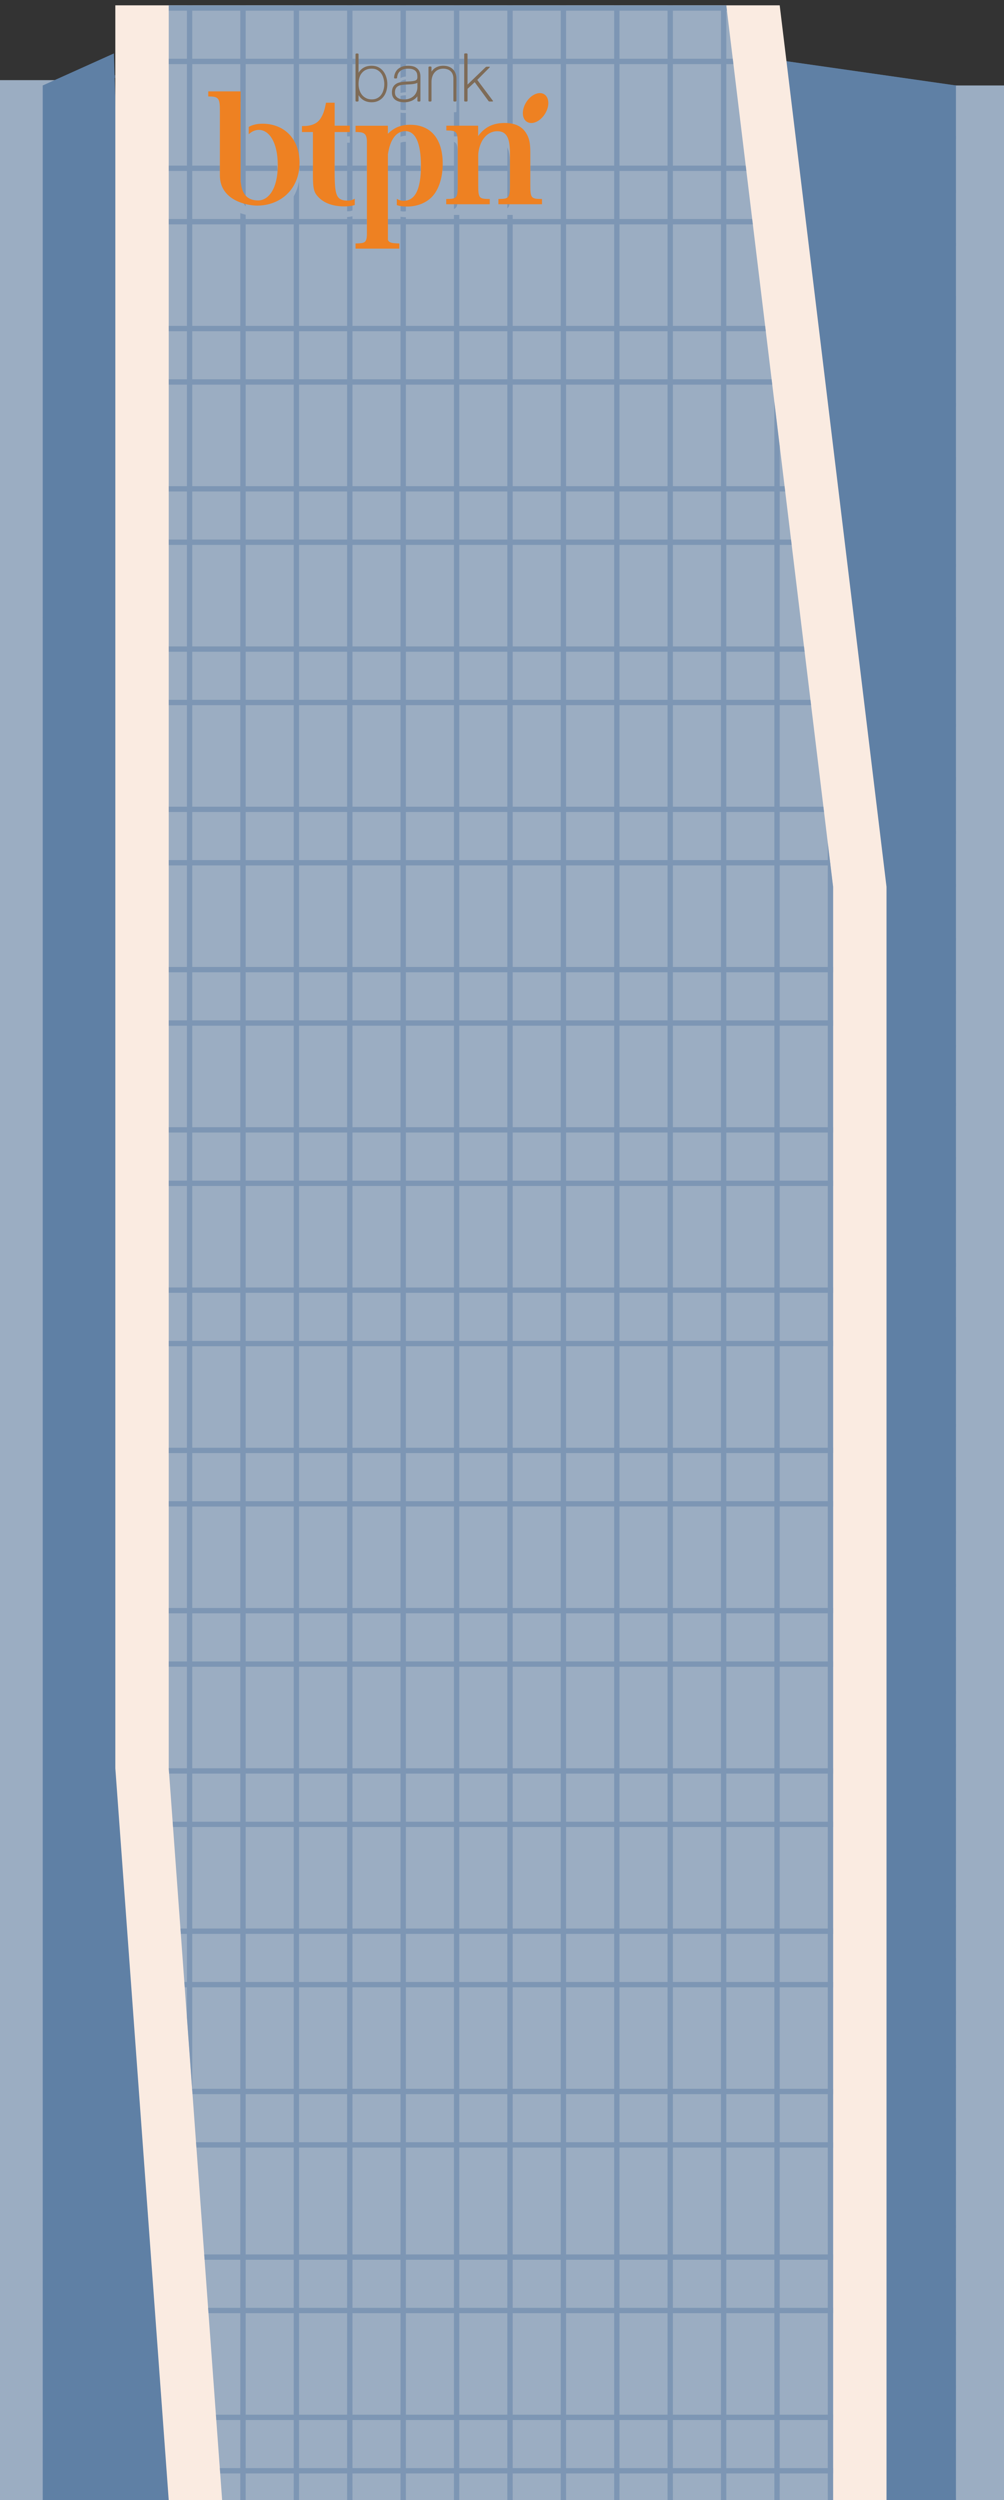 <?xml version="1.0" encoding="utf-8"?>
<!-- Generator: Adobe Illustrator 16.0.0, SVG Export Plug-In . SVG Version: 6.00 Build 0)  -->
<!DOCTYPE svg PUBLIC "-//W3C//DTD SVG 1.1//EN" "http://www.w3.org/Graphics/SVG/1.1/DTD/svg11.dtd">
<svg version="1.1" id="Layer_1" xmlns="http://www.w3.org/2000/svg" xmlns:xlink="http://www.w3.org/1999/xlink" x="0px" y="0px"
	 width="188px" height="468px" viewBox="0 0 188 468" enable-background="new 0 0 188 468" xml:space="preserve">
<rect x="0" y="0" width="188" height="468" fill="#333333" stroke="none"/>
<g>
	<polygon fill="#9BADC2" points="21,15 0,15 0,468 22,468 	"/>
	<polygon fill="#9BADC2" points="167,16 188,16 188,468 166,468 	"/>
	<polygon fill="#5F80A5" points="21.326,10 8,16 8,468 36,468 	"/>
	<polygon fill="#5F80A5" points="137.091,10 179,16 179,468 151,468 	"/>
	<g opacity="0.5">
		<defs>
			<polygon id="SVGID_1_" opacity="0.5" points="137.091,10 179,16 179,468 151,468 			"/>
		</defs>
		<clipPath id="SVGID_2_">
			<use xlink:href="#SVGID_1_"  overflow="visible"/>
		</clipPath>
		<line clip-path="url(#SVGID_2_)" fill="none" stroke="#5F80A5" stroke-miterlimit="10" x1="179" y1="468" x2="137.091" y2="462"/>
		<line clip-path="url(#SVGID_2_)" fill="none" stroke="#5F80A5" stroke-miterlimit="10" x1="179" y1="457" x2="137.091" y2="451"/>
		<line clip-path="url(#SVGID_2_)" fill="none" stroke="#5F80A5" stroke-miterlimit="10" x1="179" y1="447" x2="137.091" y2="441"/>
		<line clip-path="url(#SVGID_2_)" fill="none" stroke="#5F80A5" stroke-miterlimit="10" x1="179" y1="437" x2="137.091" y2="431"/>
		<line clip-path="url(#SVGID_2_)" fill="none" stroke="#5F80A5" stroke-miterlimit="10" x1="179" y1="427" x2="137.091" y2="421"/>
		<line clip-path="url(#SVGID_2_)" fill="none" stroke="#5F80A5" stroke-miterlimit="10" x1="179" y1="417" x2="137.091" y2="411"/>
		<line clip-path="url(#SVGID_2_)" fill="none" stroke="#5F80A5" stroke-miterlimit="10" x1="179" y1="407" x2="137.091" y2="401"/>
		<line clip-path="url(#SVGID_2_)" fill="none" stroke="#5F80A5" stroke-miterlimit="10" x1="179" y1="397" x2="137.091" y2="391"/>
		<line clip-path="url(#SVGID_2_)" fill="none" stroke="#5F80A5" stroke-miterlimit="10" x1="179" y1="387" x2="137.091" y2="381"/>
		<line clip-path="url(#SVGID_2_)" fill="none" stroke="#5F80A5" stroke-miterlimit="10" x1="179" y1="377" x2="137.091" y2="371"/>
		<line clip-path="url(#SVGID_2_)" fill="none" stroke="#5F80A5" stroke-miterlimit="10" x1="179" y1="367" x2="137.091" y2="361"/>
		<line clip-path="url(#SVGID_2_)" fill="none" stroke="#5F80A5" stroke-miterlimit="10" x1="179" y1="357" x2="137.091" y2="351"/>
		<line clip-path="url(#SVGID_2_)" fill="none" stroke="#5F80A5" stroke-miterlimit="10" x1="179" y1="347" x2="137.091" y2="341"/>
		<line clip-path="url(#SVGID_2_)" fill="none" stroke="#5F80A5" stroke-miterlimit="10" x1="179" y1="337" x2="137.091" y2="331"/>
		<line clip-path="url(#SVGID_2_)" fill="none" stroke="#5F80A5" stroke-miterlimit="10" x1="179" y1="327" x2="137.091" y2="321"/>
		<line clip-path="url(#SVGID_2_)" fill="none" stroke="#5F80A5" stroke-miterlimit="10" x1="179" y1="317" x2="137.091" y2="311"/>
		<line clip-path="url(#SVGID_2_)" fill="none" stroke="#5F80A5" stroke-miterlimit="10" x1="179" y1="307" x2="137.091" y2="301"/>
		<line clip-path="url(#SVGID_2_)" fill="none" stroke="#5F80A5" stroke-miterlimit="10" x1="179" y1="297" x2="137.091" y2="291"/>
		<line clip-path="url(#SVGID_2_)" fill="none" stroke="#5F80A5" stroke-miterlimit="10" x1="179" y1="287" x2="137.091" y2="281"/>
		<line clip-path="url(#SVGID_2_)" fill="none" stroke="#5F80A5" stroke-miterlimit="10" x1="179" y1="277" x2="137.091" y2="271"/>
		<line clip-path="url(#SVGID_2_)" fill="none" stroke="#5F80A5" stroke-miterlimit="10" x1="179" y1="267" x2="137.091" y2="261"/>
		<line clip-path="url(#SVGID_2_)" fill="none" stroke="#5F80A5" stroke-miterlimit="10" x1="179" y1="257" x2="137.091" y2="251"/>
		<line clip-path="url(#SVGID_2_)" fill="none" stroke="#5F80A5" stroke-miterlimit="10" x1="179" y1="247" x2="137.091" y2="241"/>
		<line clip-path="url(#SVGID_2_)" fill="none" stroke="#5F80A5" stroke-miterlimit="10" x1="179" y1="237" x2="137.091" y2="231"/>
		<line clip-path="url(#SVGID_2_)" fill="none" stroke="#5F80A5" stroke-miterlimit="10" x1="179" y1="227" x2="137.091" y2="221"/>
		<line clip-path="url(#SVGID_2_)" fill="none" stroke="#5F80A5" stroke-miterlimit="10" x1="179" y1="217" x2="137.091" y2="211"/>
		<line clip-path="url(#SVGID_2_)" fill="none" stroke="#5F80A5" stroke-miterlimit="10" x1="179" y1="207" x2="137.091" y2="201"/>
		<line clip-path="url(#SVGID_2_)" fill="none" stroke="#5F80A5" stroke-miterlimit="10" x1="179" y1="196" x2="137.091" y2="190"/>
		<line clip-path="url(#SVGID_2_)" fill="none" stroke="#5F80A5" stroke-miterlimit="10" x1="179" y1="186" x2="137.091" y2="180"/>
		<line clip-path="url(#SVGID_2_)" fill="none" stroke="#5F80A5" stroke-miterlimit="10" x1="179" y1="176" x2="137.091" y2="170"/>
		<line clip-path="url(#SVGID_2_)" fill="none" stroke="#5F80A5" stroke-miterlimit="10" x1="179" y1="166" x2="137.091" y2="160"/>
		<line clip-path="url(#SVGID_2_)" fill="none" stroke="#5F80A5" stroke-miterlimit="10" x1="179" y1="156" x2="137.091" y2="150"/>
		<line clip-path="url(#SVGID_2_)" fill="none" stroke="#5F80A5" stroke-miterlimit="10" x1="179" y1="146" x2="137.091" y2="140"/>
		<line clip-path="url(#SVGID_2_)" fill="none" stroke="#5F80A5" stroke-miterlimit="10" x1="179" y1="136" x2="137.091" y2="130"/>
		<line clip-path="url(#SVGID_2_)" fill="none" stroke="#5F80A5" stroke-miterlimit="10" x1="179" y1="126" x2="137.091" y2="120"/>
		<line clip-path="url(#SVGID_2_)" fill="none" stroke="#5F80A5" stroke-miterlimit="10" x1="179" y1="116" x2="137.091" y2="110"/>
		<line clip-path="url(#SVGID_2_)" fill="none" stroke="#5F80A5" stroke-miterlimit="10" x1="179" y1="106" x2="137.091" y2="100"/>
		<line clip-path="url(#SVGID_2_)" fill="none" stroke="#5F80A5" stroke-miterlimit="10" x1="179" y1="96" x2="137.091" y2="90"/>
		<line clip-path="url(#SVGID_2_)" fill="none" stroke="#5F80A5" stroke-miterlimit="10" x1="179" y1="86" x2="137.091" y2="80"/>
		<line clip-path="url(#SVGID_2_)" fill="none" stroke="#5F80A5" stroke-miterlimit="10" x1="179" y1="76" x2="137.091" y2="70"/>
		<line clip-path="url(#SVGID_2_)" fill="none" stroke="#5F80A5" stroke-miterlimit="10" x1="179" y1="66" x2="137.091" y2="60"/>
		<line clip-path="url(#SVGID_2_)" fill="none" stroke="#5F80A5" stroke-miterlimit="10" x1="179" y1="56" x2="137.091" y2="50"/>
		<line clip-path="url(#SVGID_2_)" fill="none" stroke="#5F80A5" stroke-miterlimit="10" x1="179" y1="46" x2="137.091" y2="40"/>
		<line clip-path="url(#SVGID_2_)" fill="none" stroke="#5F80A5" stroke-miterlimit="10" x1="179" y1="36" x2="137.091" y2="30"/>
		<line clip-path="url(#SVGID_2_)" fill="none" stroke="#5F80A5" stroke-miterlimit="10" x1="179" y1="26" x2="137.091" y2="20"/>
		<line clip-path="url(#SVGID_2_)" fill="none" stroke="#5F80A5" stroke-miterlimit="10" x1="179" y1="16" x2="137.091" y2="10"/>
	</g>
	<g opacity="0.5">
		<defs>
			<polygon id="SVGID_3_" opacity="0.5" points="49.954,10 8,16 8,468 36.091,468 			"/>
		</defs>
		<clipPath id="SVGID_4_">
			<use xlink:href="#SVGID_3_"  overflow="visible"/>
		</clipPath>
		<line clip-path="url(#SVGID_4_)" fill="none" stroke="#5F80A5" stroke-miterlimit="10" x1="8.091" y1="468" x2="50" y2="462"/>
		<line clip-path="url(#SVGID_4_)" fill="none" stroke="#5F80A5" stroke-miterlimit="10" x1="8.091" y1="457" x2="50" y2="451"/>
		<line clip-path="url(#SVGID_4_)" fill="none" stroke="#5F80A5" stroke-miterlimit="10" x1="8.091" y1="447" x2="50" y2="441"/>
		<line clip-path="url(#SVGID_4_)" fill="none" stroke="#5F80A5" stroke-miterlimit="10" x1="8.091" y1="437" x2="50" y2="431"/>
		<line clip-path="url(#SVGID_4_)" fill="none" stroke="#5F80A5" stroke-miterlimit="10" x1="8.091" y1="427" x2="50" y2="421"/>
		<line clip-path="url(#SVGID_4_)" fill="none" stroke="#5F80A5" stroke-miterlimit="10" x1="8.091" y1="417" x2="50" y2="411"/>
		<line clip-path="url(#SVGID_4_)" fill="none" stroke="#5F80A5" stroke-miterlimit="10" x1="8.091" y1="407" x2="50" y2="401"/>
		<line clip-path="url(#SVGID_4_)" fill="none" stroke="#5F80A5" stroke-miterlimit="10" x1="8.091" y1="397" x2="50" y2="391"/>
		<line clip-path="url(#SVGID_4_)" fill="none" stroke="#5F80A5" stroke-miterlimit="10" x1="8.091" y1="387" x2="50" y2="381"/>
		<line clip-path="url(#SVGID_4_)" fill="none" stroke="#5F80A5" stroke-miterlimit="10" x1="8.091" y1="377" x2="50" y2="371"/>
		<line clip-path="url(#SVGID_4_)" fill="none" stroke="#5F80A5" stroke-miterlimit="10" x1="8.091" y1="367" x2="50" y2="361"/>
		<line clip-path="url(#SVGID_4_)" fill="none" stroke="#5F80A5" stroke-miterlimit="10" x1="8.091" y1="357" x2="50" y2="351"/>
		<line clip-path="url(#SVGID_4_)" fill="none" stroke="#5F80A5" stroke-miterlimit="10" x1="8.091" y1="347" x2="50" y2="341"/>
		<line clip-path="url(#SVGID_4_)" fill="none" stroke="#5F80A5" stroke-miterlimit="10" x1="8.091" y1="337" x2="50" y2="331"/>
		<line clip-path="url(#SVGID_4_)" fill="none" stroke="#5F80A5" stroke-miterlimit="10" x1="8.091" y1="327" x2="50" y2="321"/>
		<line clip-path="url(#SVGID_4_)" fill="none" stroke="#5F80A5" stroke-miterlimit="10" x1="8.091" y1="317" x2="50" y2="311"/>
		<line clip-path="url(#SVGID_4_)" fill="none" stroke="#5F80A5" stroke-miterlimit="10" x1="8.091" y1="307" x2="50" y2="301"/>
		<line clip-path="url(#SVGID_4_)" fill="none" stroke="#5F80A5" stroke-miterlimit="10" x1="8.091" y1="297" x2="50" y2="291"/>
		<line clip-path="url(#SVGID_4_)" fill="none" stroke="#5F80A5" stroke-miterlimit="10" x1="8.091" y1="287" x2="50" y2="281"/>
		<line clip-path="url(#SVGID_4_)" fill="none" stroke="#5F80A5" stroke-miterlimit="10" x1="8.091" y1="277" x2="50" y2="271"/>
		<line clip-path="url(#SVGID_4_)" fill="none" stroke="#5F80A5" stroke-miterlimit="10" x1="8.091" y1="267" x2="50" y2="261"/>
		<line clip-path="url(#SVGID_4_)" fill="none" stroke="#5F80A5" stroke-miterlimit="10" x1="8.091" y1="257" x2="50" y2="251"/>
		<line clip-path="url(#SVGID_4_)" fill="none" stroke="#5F80A5" stroke-miterlimit="10" x1="8.091" y1="247" x2="50" y2="241"/>
		<line clip-path="url(#SVGID_4_)" fill="none" stroke="#5F80A5" stroke-miterlimit="10" x1="8.091" y1="237" x2="50" y2="231"/>
		<line clip-path="url(#SVGID_4_)" fill="none" stroke="#5F80A5" stroke-miterlimit="10" x1="8.091" y1="227" x2="50" y2="221"/>
		<line clip-path="url(#SVGID_4_)" fill="none" stroke="#5F80A5" stroke-miterlimit="10" x1="8.091" y1="217" x2="50" y2="211"/>
		<line clip-path="url(#SVGID_4_)" fill="none" stroke="#5F80A5" stroke-miterlimit="10" x1="8.091" y1="207" x2="50" y2="201"/>
		<line clip-path="url(#SVGID_4_)" fill="none" stroke="#5F80A5" stroke-miterlimit="10" x1="8.091" y1="196" x2="50" y2="190"/>
		<line clip-path="url(#SVGID_4_)" fill="none" stroke="#5F80A5" stroke-miterlimit="10" x1="8.091" y1="186" x2="50" y2="180"/>
		<line clip-path="url(#SVGID_4_)" fill="none" stroke="#5F80A5" stroke-miterlimit="10" x1="8.091" y1="176" x2="50" y2="170"/>
		<line clip-path="url(#SVGID_4_)" fill="none" stroke="#5F80A5" stroke-miterlimit="10" x1="8.091" y1="166" x2="50" y2="160"/>
		<line clip-path="url(#SVGID_4_)" fill="none" stroke="#5F80A5" stroke-miterlimit="10" x1="8.091" y1="156" x2="50" y2="150"/>
		<line clip-path="url(#SVGID_4_)" fill="none" stroke="#5F80A5" stroke-miterlimit="10" x1="8.091" y1="146" x2="50" y2="140"/>
		<line clip-path="url(#SVGID_4_)" fill="none" stroke="#5F80A5" stroke-miterlimit="10" x1="8.091" y1="136" x2="50" y2="130"/>
		<line clip-path="url(#SVGID_4_)" fill="none" stroke="#5F80A5" stroke-miterlimit="10" x1="8.091" y1="126" x2="50" y2="120"/>
		<line clip-path="url(#SVGID_4_)" fill="none" stroke="#5F80A5" stroke-miterlimit="10" x1="8.091" y1="116" x2="50" y2="110"/>
		<line clip-path="url(#SVGID_4_)" fill="none" stroke="#5F80A5" stroke-miterlimit="10" x1="8.091" y1="106" x2="50" y2="100"/>
		<line clip-path="url(#SVGID_4_)" fill="none" stroke="#5F80A5" stroke-miterlimit="10" x1="8.091" y1="96" x2="50" y2="90"/>
		<line clip-path="url(#SVGID_4_)" fill="none" stroke="#5F80A5" stroke-miterlimit="10" x1="8.091" y1="86" x2="50" y2="80"/>
		<line clip-path="url(#SVGID_4_)" fill="none" stroke="#5F80A5" stroke-miterlimit="10" x1="8.091" y1="76" x2="50" y2="70"/>
		<line clip-path="url(#SVGID_4_)" fill="none" stroke="#5F80A5" stroke-miterlimit="10" x1="8.091" y1="66" x2="50" y2="60"/>
		<line clip-path="url(#SVGID_4_)" fill="none" stroke="#5F80A5" stroke-miterlimit="10" x1="8.091" y1="56" x2="50" y2="50"/>
		<line clip-path="url(#SVGID_4_)" fill="none" stroke="#5F80A5" stroke-miterlimit="10" x1="8.091" y1="46" x2="50" y2="40"/>
		<line clip-path="url(#SVGID_4_)" fill="none" stroke="#5F80A5" stroke-miterlimit="10" x1="8.091" y1="36" x2="50" y2="30"/>
		<line clip-path="url(#SVGID_4_)" fill="none" stroke="#5F80A5" stroke-miterlimit="10" x1="8.091" y1="26" x2="50" y2="20"/>
		<line clip-path="url(#SVGID_4_)" fill="none" stroke="#5F80A5" stroke-miterlimit="10" x1="8.091" y1="16" x2="50" y2="10"/>
	</g>
	<polygon fill="#FAEBE1" points="146,1 21.596,1 21.596,331 31.596,468 166,468 166,166 	"/>
	<polygon fill="#9BADC2" points="136,1 31.596,1 31.596,331 41.596,468 156,468 156,166 	"/>
	<g opacity="0.5">
		<defs>
			<polygon id="SVGID_5_" opacity="0.5" points="136,1 31.596,1 31.596,331 41.596,468 156,468 156,166 			"/>
		</defs>
		<clipPath id="SVGID_6_">
			<use xlink:href="#SVGID_5_"  overflow="visible"/>
		</clipPath>
		<line clip-path="url(#SVGID_6_)" fill="none" stroke="#5F80A5" stroke-miterlimit="10" x1="155.5" y1="1" x2="155.5" y2="468"/>
		<line clip-path="url(#SVGID_6_)" fill="none" stroke="#5F80A5" stroke-miterlimit="10" x1="145.5" y1="1" x2="145.5" y2="468"/>
		<line clip-path="url(#SVGID_6_)" fill="none" stroke="#5F80A5" stroke-miterlimit="10" x1="35.5" y1="1" x2="35.5" y2="468"/>
		<line clip-path="url(#SVGID_6_)" fill="none" stroke="#5F80A5" stroke-miterlimit="10" x1="45.5" y1="1" x2="45.5" y2="468"/>
		<line clip-path="url(#SVGID_6_)" fill="none" stroke="#5F80A5" stroke-miterlimit="10" x1="55.5" y1="1" x2="55.5" y2="468"/>
		<line clip-path="url(#SVGID_6_)" fill="none" stroke="#5F80A5" stroke-miterlimit="10" x1="65.5" y1="1" x2="65.5" y2="468"/>
		<line clip-path="url(#SVGID_6_)" fill="none" stroke="#5F80A5" stroke-miterlimit="10" x1="75.5" y1="1" x2="75.5" y2="468"/>
		<line clip-path="url(#SVGID_6_)" fill="none" stroke="#5F80A5" stroke-miterlimit="10" x1="85.5" y1="1" x2="85.5" y2="468"/>
		<line clip-path="url(#SVGID_6_)" fill="none" stroke="#5F80A5" stroke-miterlimit="10" x1="95.5" y1="1" x2="95.5" y2="468"/>
		<line clip-path="url(#SVGID_6_)" fill="none" stroke="#5F80A5" stroke-miterlimit="10" x1="105.5" y1="1" x2="105.5" y2="468"/>
		<line clip-path="url(#SVGID_6_)" fill="none" stroke="#5F80A5" stroke-miterlimit="10" x1="115.5" y1="1" x2="115.5" y2="468"/>
		<line clip-path="url(#SVGID_6_)" fill="none" stroke="#5F80A5" stroke-miterlimit="10" x1="125.5" y1="1" x2="125.5" y2="468"/>
		<line clip-path="url(#SVGID_6_)" fill="none" stroke="#5F80A5" stroke-miterlimit="10" x1="135.5" y1="1" x2="135.5" y2="468"/>
		<g clip-path="url(#SVGID_6_)">
			<line fill="none" stroke="#5F80A5" stroke-miterlimit="10" x1="166" y1="462.5" x2="22" y2="462.5"/>
			<line fill="none" stroke="#5F80A5" stroke-miterlimit="10" x1="166" y1="452.5" x2="22" y2="452.5"/>
		</g>
		<g clip-path="url(#SVGID_6_)">
			<line fill="none" stroke="#5F80A5" stroke-miterlimit="10" x1="166" y1="432.5" x2="22" y2="432.5"/>
			<line fill="none" stroke="#5F80A5" stroke-miterlimit="10" x1="166" y1="422.5" x2="22" y2="422.5"/>
		</g>
		<g clip-path="url(#SVGID_6_)">
			<line fill="none" stroke="#5F80A5" stroke-miterlimit="10" x1="166" y1="401.5" x2="22" y2="401.5"/>
			<line fill="none" stroke="#5F80A5" stroke-miterlimit="10" x1="166" y1="391.5" x2="22" y2="391.5"/>
		</g>
		<g clip-path="url(#SVGID_6_)">
			<line fill="none" stroke="#5F80A5" stroke-miterlimit="10" x1="166" y1="371.5" x2="22" y2="371.5"/>
			<line fill="none" stroke="#5F80A5" stroke-miterlimit="10" x1="166" y1="361.5" x2="22" y2="361.5"/>
		</g>
		<g clip-path="url(#SVGID_6_)">
			<line fill="none" stroke="#5F80A5" stroke-miterlimit="10" x1="166" y1="341.5" x2="22" y2="341.5"/>
			<line fill="none" stroke="#5F80A5" stroke-miterlimit="10" x1="166" y1="331.5" x2="22" y2="331.5"/>
		</g>
		<g clip-path="url(#SVGID_6_)">
			<line fill="none" stroke="#5F80A5" stroke-miterlimit="10" x1="166" y1="311.5" x2="22" y2="311.5"/>
			<line fill="none" stroke="#5F80A5" stroke-miterlimit="10" x1="166" y1="301.5" x2="22" y2="301.5"/>
		</g>
		<g clip-path="url(#SVGID_6_)">
			<line fill="none" stroke="#5F80A5" stroke-miterlimit="10" x1="166" y1="281.5" x2="22" y2="281.5"/>
			<line fill="none" stroke="#5F80A5" stroke-miterlimit="10" x1="166" y1="271.5" x2="22" y2="271.5"/>
		</g>
		<g clip-path="url(#SVGID_6_)">
			<line fill="none" stroke="#5F80A5" stroke-miterlimit="10" x1="166" y1="251.5" x2="22" y2="251.5"/>
			<line fill="none" stroke="#5F80A5" stroke-miterlimit="10" x1="166" y1="241.5" x2="22" y2="241.5"/>
		</g>
		<g clip-path="url(#SVGID_6_)">
			<line fill="none" stroke="#5F80A5" stroke-miterlimit="10" x1="166" y1="221.5" x2="22" y2="221.5"/>
			<line fill="none" stroke="#5F80A5" stroke-miterlimit="10" x1="166" y1="211.5" x2="22" y2="211.5"/>
		</g>
		<g clip-path="url(#SVGID_6_)">
			<line fill="none" stroke="#5F80A5" stroke-miterlimit="10" x1="166" y1="191.5" x2="22" y2="191.5"/>
			<line fill="none" stroke="#5F80A5" stroke-miterlimit="10" x1="166" y1="181.5" x2="22" y2="181.5"/>
		</g>
		<g clip-path="url(#SVGID_6_)">
			<line fill="none" stroke="#5F80A5" stroke-miterlimit="10" x1="166" y1="161.5" x2="22" y2="161.5"/>
			<line fill="none" stroke="#5F80A5" stroke-miterlimit="10" x1="166" y1="151.5" x2="22" y2="151.5"/>
		</g>
		<g clip-path="url(#SVGID_6_)">
			<line fill="none" stroke="#5F80A5" stroke-miterlimit="10" x1="166" y1="131.5" x2="22" y2="131.5"/>
			<line fill="none" stroke="#5F80A5" stroke-miterlimit="10" x1="166" y1="121.5" x2="22" y2="121.5"/>
		</g>
		<g clip-path="url(#SVGID_6_)">
			<line fill="none" stroke="#5F80A5" stroke-miterlimit="10" x1="166" y1="101.5" x2="22" y2="101.5"/>
			<line fill="none" stroke="#5F80A5" stroke-miterlimit="10" x1="166" y1="91.5" x2="22" y2="91.5"/>
		</g>
		<g clip-path="url(#SVGID_6_)">
			<line fill="none" stroke="#5F80A5" stroke-miterlimit="10" x1="166" y1="71.5" x2="22" y2="71.5"/>
			<line fill="none" stroke="#5F80A5" stroke-miterlimit="10" x1="166" y1="61.5" x2="22" y2="61.5"/>
		</g>
		<g clip-path="url(#SVGID_6_)">
			<line fill="none" stroke="#5F80A5" stroke-miterlimit="10" x1="166" y1="41.5" x2="22" y2="41.5"/>
			<line fill="none" stroke="#5F80A5" stroke-miterlimit="10" x1="166" y1="31.5" x2="22" y2="31.5"/>
		</g>
		<g clip-path="url(#SVGID_6_)">
			<line fill="none" stroke="#5F80A5" stroke-miterlimit="10" x1="166" y1="11.5" x2="22" y2="11.5"/>
			<line fill="none" stroke="#5F80A5" stroke-miterlimit="10" x1="166" y1="1.5" x2="22" y2="1.5"/>
		</g>
	</g>
	<g>
		<g>
			<path fill="#9BADC2" d="M101.851,19.615c-0.996-0.557-2.505,0.162-3.368,1.605c-0.86,1.441-0.753,3.063,0.247,3.621
				c0.995,0.558,2.502-0.16,3.364-1.603C102.957,21.796,102.848,20.174,101.851,19.615"/>
			<path fill="#9BADC2" d="M99.302,36.637v-6.158c0-1.674-0.202-2.624-0.742-3.49c-0.784-1.34-2.146-1.968-4.055-1.968
				c-2.179,0-3.738,0.759-4.958,2.435l-0.014-0.012v-1.918h-2.426h-0.565h-2.96v0.896l0.162,0.001
				c1.772,0.029,1.967,0.221,1.967,2.528v7.687c0,2.422-0.168,2.586-2.021,2.61l-0.133,0.003v0.983h8.15V39.25l-0.163-0.003
				c-1.824-0.024-1.994-0.161-1.994-2.61v-5.549c0-0.887,0.309-1.993,0.756-2.777c0.695-1.152,1.682-1.748,2.819-1.748
				c1.619,0,2.365,1.086,2.365,4.082v5.992c0,2.395-0.198,2.586-1.994,2.61l-0.165,0.003v0.983h8.156V39.25l-0.162-0.003
				C99.467,39.223,99.302,39.059,99.302,36.637"/>
			<path fill="#9BADC2" d="M49.15,25.156c-1.003,0-1.843,0.191-2.573,0.598v1.377c0.548-0.525,1.214-0.817,1.897-0.817
				c1.818,0,3.537,2.14,3.537,6.616c0,4.471-1.77,6.59-3.678,6.59c-3.092,0-3.148-2.859-3.272-3.568c0,0-0.019-16.501,0-16.845
				h-1.856H39v0.952h0.164c1.851,0,2.009,0.436,2.009,2.778v11.992c0,4.683,5.072,5.659,6.984,5.659c4.32,0,7.932-3.038,7.932-8.021
				C56.089,27.894,53.133,25.156,49.15,25.156"/>
			<path fill="#9BADC2" d="M76.812,25.356c-1.745,0-2.984,0.512-4.181,1.68v-1.502l-6.053,0.007v1.165
				c1.521,0.021,2.052,0.195,2.128,1.678v17.585c-0.069,1.452-0.411,1.559-1.972,1.6l-0.156,0.005v0.964h8.196v-0.964l-0.155-0.005
				c-1.219-0.046-1.752-0.109-1.982-0.662v-16.01c0.411-2.81,1.575-4.352,3.273-4.352c1.822,0,2.912,2.087,2.912,6.479
				c0,4.516-1.139,6.563-3.251,6.563c-0.441,0-0.876-0.129-1.268-0.361v1.177c0.572,0.183,1.184,0.263,1.917,0.263
				c1.959,0,3.785-0.752,4.895-2.074c1.13-1.342,1.784-3.504,1.784-5.947C82.899,28.046,80.714,25.356,76.812,25.356"/>
			<path fill="#9BADC2" d="M62.656,32.276c0.007-0.035,0.01-0.067,0.01-0.102v-5.459h2.843v-1.185h-2.843v-4.305h-1.628
				l-0.022,0.137c-0.253,1.352-0.528,2.116-1.019,2.854c-0.619,0.935-1.662,1.316-2.854,1.37l-0.602,0.007v1.122h2.055v4.862
				l0.007,0.158c-0.007,4.41-0.14,5.765,0.721,6.826c0.715,0.886,2.123,2.074,5.188,2.074c0.732,0,1.349-0.078,1.917-0.259v-1.179
				c-0.391,0.229-0.826,0.36-1.269,0.36C62.607,39.56,62.656,38.18,62.656,32.276"/>
			<path fill="#9BADC2" d="M80.797,15.415c0.154-0.234,0.334-0.429,0.539-0.594c0.219-0.164,0.465-0.292,0.743-0.378
				c0.281-0.096,0.586-0.141,0.921-0.141c0.354,0,0.678,0.049,0.972,0.153c0.312,0.104,0.572,0.261,0.79,0.474
				c0.23,0.204,0.402,0.455,0.52,0.76c0.126,0.297,0.188,0.635,0.188,1.017v4.149c0,0.08-0.075,0.153-0.159,0.153h-0.25
				c-0.087,0-0.161-0.073-0.161-0.153v-4.113c0-0.352-0.053-0.64-0.152-0.867c-0.1-0.239-0.238-0.434-0.412-0.578
				c-0.168-0.154-0.372-0.266-0.601-0.332c-0.227-0.076-0.471-0.116-0.733-0.116c-0.367,0-0.683,0.07-0.952,0.204
				c-0.272,0.128-0.503,0.305-0.691,0.53c-0.181,0.219-0.319,0.477-0.415,0.778c-0.096,0.301-0.145,0.618-0.145,0.953v3.541
				c0,0.08-0.074,0.153-0.158,0.153h-0.252c-0.082,0-0.157-0.073-0.157-0.153V14.6c0-0.078,0.075-0.151,0.157-0.151h0.252
				c0.084,0,0.158,0.073,0.158,0.151V15.415z"/>
			<path fill="#9BADC2" d="M67.31,18.852c0.112,0.351,0.271,0.651,0.478,0.913c0.212,0.259,0.474,0.462,0.78,0.615
				c0.306,0.15,0.648,0.226,1.038,0.226c0.4,0,0.742-0.076,1.024-0.225c0.299-0.152,0.542-0.356,0.728-0.611
				c0.199-0.269,0.351-0.577,0.445-0.926c0.107-0.35,0.158-0.72,0.158-1.104c0-0.352-0.048-0.701-0.146-1.045
				c-0.089-0.35-0.228-0.658-0.418-0.927c-0.189-0.272-0.436-0.494-0.735-0.662c-0.281-0.168-0.632-0.257-1.056-0.257
				c-0.75,0-1.339,0.248-1.785,0.739c-0.448,0.482-0.682,1.193-0.682,2.151C67.139,18.131,67.195,18.502,67.31,18.852
				 M67.139,19.803v1.054c0,0.081-0.073,0.15-0.156,0.15h-0.253c-0.084,0-0.157-0.069-0.157-0.15v-8.689
				c0-0.083,0.073-0.153,0.157-0.153h0.253c0.083,0,0.156,0.07,0.156,0.153v3.449c0.167-0.289,0.391-0.544,0.663-0.757
				c0.48-0.373,1.086-0.557,1.804-0.557c0.468,0,0.894,0.093,1.262,0.284c0.366,0.189,0.669,0.442,0.912,0.762
				c0.245,0.317,0.432,0.681,0.554,1.093c0.131,0.413,0.197,0.846,0.197,1.299c0,0.483-0.066,0.932-0.197,1.348
				c-0.132,0.413-0.325,0.775-0.585,1.085c-0.249,0.3-0.557,0.538-0.923,0.711c-0.36,0.174-0.767,0.259-1.22,0.259
				c-0.695,0-1.289-0.183-1.777-0.557C67.546,20.363,67.315,20.104,67.139,19.803"/>
			<path fill="#9BADC2" d="M78.158,17.5c-0.061,0.038-0.132,0.07-0.205,0.098c-0.187,0.058-0.399,0.106-0.636,0.141
				c-0.233,0.033-0.487,0.053-0.763,0.061c-0.261,0.009-0.514,0.021-0.766,0.039c-0.245,0.015-0.489,0.047-0.726,0.094
				c-0.214,0.035-0.409,0.112-0.573,0.222c-0.16,0.095-0.29,0.238-0.389,0.427c-0.093,0.174-0.148,0.416-0.148,0.735
				c0,0.161,0.028,0.319,0.081,0.485c0.058,0.147,0.149,0.275,0.286,0.401c0.135,0.115,0.304,0.213,0.529,0.298
				c0.22,0.072,0.5,0.112,0.842,0.112c0.401,0,0.754-0.068,1.06-0.196c0.313-0.129,0.566-0.299,0.769-0.5
				c0.213-0.214,0.37-0.457,0.474-0.728c0.109-0.276,0.165-0.559,0.165-0.848V17.5z M78.158,20.023l-0.069,0.09
				c-0.157,0.202-0.354,0.377-0.592,0.533c-0.234,0.157-0.501,0.275-0.802,0.359c-0.303,0.095-0.627,0.141-0.98,0.141
				c-0.678,0-1.24-0.143-1.671-0.441c-0.441-0.318-0.657-0.791-0.657-1.39c0-0.403,0.066-0.743,0.209-1.008
				c0.145-0.255,0.334-0.46,0.568-0.604c0.231-0.153,0.486-0.25,0.777-0.302c0.276-0.061,0.552-0.097,0.826-0.115l1.15-0.058
				c0.313-0.024,0.559-0.064,0.745-0.115c0.191-0.06,0.309-0.138,0.378-0.226c0.07-0.096,0.117-0.241,0.117-0.459
				c0-0.179-0.016-0.365-0.047-0.559c-0.031-0.179-0.107-0.342-0.227-0.492c-0.105-0.146-0.271-0.27-0.502-0.365
				c-0.227-0.104-0.541-0.16-0.96-0.16c-0.658,0-1.145,0.16-1.486,0.451c-0.341,0.283-0.538,0.693-0.578,1.247
				c-0.005,0.071-0.081,0.14-0.158,0.14h-0.251c-0.091,0-0.166-0.073-0.158-0.158c0.016-0.311,0.083-0.6,0.2-0.867
				c0.119-0.278,0.287-0.52,0.506-0.723c0.228-0.201,0.5-0.356,0.81-0.469c0.325-0.113,0.698-0.167,1.116-0.167
				c0.297,0,0.579,0.028,0.844,0.089c0.282,0.06,0.526,0.17,0.74,0.33c0.216,0.154,0.384,0.355,0.513,0.601
				c0.13,0.254,0.198,0.563,0.207,0.919v4.614c0,0.08-0.077,0.151-0.159,0.151h-0.251c-0.085,0-0.158-0.071-0.158-0.151V20.023z"/>
			<path fill="#9BADC2" d="M92.31,20.885l-2.941-3.929l2.269-2.29c0,0,0.088-0.084,0.081-0.125
				c-0.006-0.028-0.046-0.057-0.073-0.057c0,0-0.453,0.007-0.488,0.007c-0.156,0-0.251,0.11-0.251,0.11l-3.36,3.233v-5.683
				c0-0.082-0.076-0.152-0.158-0.152h-0.31c-0.083,0-0.156,0.07-0.156,0.152v8.706c0,0.079,0.073,0.151,0.156,0.151h0.31
				c0.085,0,0.158-0.072,0.158-0.151v-2.226l1.34-1.251l2.58,3.524c0.041,0.057,0.084,0.097,0.21,0.097
				c0.124,0,0.547-0.003,0.547-0.003c0.03-0.004,0.078-0.023,0.092-0.047C92.326,20.931,92.323,20.904,92.31,20.885"/>
		</g>
		<g>
			<path fill="#EE8122" d="M101.851,17.615c-0.996-0.557-2.505,0.162-3.368,1.605c-0.86,1.441-0.753,3.063,0.247,3.621
				c0.995,0.558,2.502-0.16,3.364-1.603C102.957,19.796,102.848,18.174,101.851,17.615"/>
			<path fill="#EE8122" d="M99.302,34.637v-6.158c0-1.674-0.202-2.624-0.742-3.49c-0.784-1.34-2.146-1.968-4.055-1.968
				c-2.179,0-3.738,0.759-4.958,2.435l-0.014-0.012v-1.918h-2.426h-0.565h-2.96v0.896l0.162,0.001
				c1.772,0.029,1.967,0.221,1.967,2.528v7.687c0,2.422-0.168,2.586-2.021,2.61l-0.133,0.003v0.983h8.15V37.25l-0.163-0.003
				c-1.824-0.024-1.994-0.161-1.994-2.61v-5.549c0-0.887,0.309-1.993,0.756-2.777c0.695-1.152,1.682-1.748,2.819-1.748
				c1.619,0,2.365,1.086,2.365,4.082v5.992c0,2.395-0.198,2.586-1.994,2.61l-0.165,0.003v0.983h8.156V37.25l-0.162-0.003
				C99.467,37.223,99.302,37.059,99.302,34.637"/>
			<path fill="#EE8122" d="M49.15,23.156c-1.003,0-1.843,0.191-2.573,0.598v1.377c0.548-0.525,1.214-0.817,1.897-0.817
				c1.818,0,3.537,2.14,3.537,6.616c0,4.471-1.77,6.59-3.678,6.59c-3.092,0-3.148-2.859-3.272-3.568c0,0-0.019-16.501,0-16.845
				h-1.856H39v0.952h0.164c1.851,0,2.009,0.436,2.009,2.778v11.992c0,4.683,5.072,5.659,6.984,5.659c4.32,0,7.932-3.038,7.932-8.021
				C56.089,25.894,53.133,23.156,49.15,23.156"/>
			<path fill="#EE8122" d="M76.812,23.356c-1.745,0-2.984,0.512-4.181,1.68v-1.502l-6.053,0.007v1.165
				c1.521,0.021,2.052,0.195,2.128,1.678v17.585c-0.069,1.452-0.411,1.559-1.972,1.6l-0.156,0.005v0.964h8.196v-0.964l-0.155-0.005
				c-1.219-0.046-1.752-0.109-1.982-0.662v-16.01c0.411-2.81,1.575-4.352,3.273-4.352c1.822,0,2.912,2.087,2.912,6.479
				c0,4.516-1.139,6.563-3.251,6.563c-0.441,0-0.876-0.129-1.268-0.361v1.177c0.572,0.183,1.184,0.263,1.917,0.263
				c1.959,0,3.785-0.752,4.895-2.074c1.13-1.342,1.784-3.504,1.784-5.947C82.899,26.046,80.714,23.356,76.812,23.356"/>
			<path fill="#EE8122" d="M62.656,30.276c0.007-0.035,0.01-0.067,0.01-0.102v-5.459h2.843v-1.185h-2.843v-4.305h-1.628
				l-0.022,0.137c-0.253,1.352-0.528,2.116-1.019,2.854c-0.619,0.935-1.662,1.316-2.854,1.37l-0.602,0.007v1.122h2.055v4.862
				l0.007,0.158c-0.007,4.41-0.14,5.765,0.721,6.826c0.715,0.886,2.123,2.074,5.188,2.074c0.732,0,1.349-0.078,1.917-0.259v-1.179
				c-0.391,0.229-0.826,0.36-1.269,0.36C62.607,37.56,62.656,36.18,62.656,30.276"/>
			<path fill="#7E6B57" d="M80.797,13.415c0.154-0.234,0.334-0.429,0.539-0.594c0.219-0.164,0.465-0.292,0.743-0.378
				c0.281-0.096,0.586-0.141,0.921-0.141c0.354,0,0.678,0.049,0.972,0.153c0.312,0.104,0.572,0.261,0.79,0.474
				c0.23,0.204,0.402,0.455,0.52,0.76c0.126,0.297,0.188,0.635,0.188,1.017v4.149c0,0.08-0.075,0.153-0.159,0.153h-0.25
				c-0.087,0-0.161-0.073-0.161-0.153v-4.113c0-0.352-0.053-0.64-0.152-0.867c-0.1-0.239-0.238-0.434-0.412-0.578
				c-0.168-0.154-0.372-0.266-0.601-0.332c-0.227-0.076-0.471-0.116-0.733-0.116c-0.367,0-0.683,0.07-0.952,0.204
				c-0.272,0.128-0.503,0.305-0.691,0.53c-0.181,0.219-0.319,0.477-0.415,0.778c-0.096,0.301-0.145,0.618-0.145,0.953v3.541
				c0,0.08-0.074,0.153-0.158,0.153h-0.252c-0.082,0-0.157-0.073-0.157-0.153V12.6c0-0.078,0.075-0.151,0.157-0.151h0.252
				c0.084,0,0.158,0.073,0.158,0.151V13.415z"/>
			<path fill="#7E6B57" d="M67.31,16.852c0.112,0.351,0.271,0.651,0.478,0.913c0.212,0.259,0.474,0.462,0.78,0.615
				c0.306,0.15,0.648,0.226,1.038,0.226c0.4,0,0.742-0.076,1.024-0.225c0.299-0.152,0.542-0.356,0.728-0.611
				c0.199-0.269,0.351-0.577,0.445-0.926c0.107-0.35,0.158-0.72,0.158-1.104c0-0.352-0.048-0.701-0.146-1.045
				c-0.089-0.35-0.228-0.658-0.418-0.927c-0.189-0.272-0.436-0.494-0.735-0.662c-0.281-0.168-0.632-0.257-1.056-0.257
				c-0.75,0-1.339,0.248-1.785,0.739c-0.448,0.482-0.682,1.193-0.682,2.151C67.139,16.131,67.195,16.502,67.31,16.852
				 M67.139,17.803v1.054c0,0.081-0.073,0.15-0.156,0.15h-0.253c-0.084,0-0.157-0.069-0.157-0.15v-8.689
				c0-0.083,0.073-0.153,0.157-0.153h0.253c0.083,0,0.156,0.07,0.156,0.153v3.449c0.167-0.289,0.391-0.544,0.663-0.757
				c0.48-0.373,1.086-0.557,1.804-0.557c0.468,0,0.894,0.093,1.262,0.284c0.366,0.189,0.669,0.442,0.912,0.762
				c0.245,0.317,0.432,0.681,0.554,1.093c0.131,0.413,0.197,0.846,0.197,1.299c0,0.483-0.066,0.932-0.197,1.348
				c-0.132,0.413-0.325,0.775-0.585,1.085c-0.249,0.3-0.557,0.538-0.923,0.711c-0.36,0.174-0.767,0.259-1.22,0.259
				c-0.695,0-1.289-0.183-1.777-0.557C67.546,18.363,67.315,18.104,67.139,17.803"/>
			<path fill="#7E6B57" d="M78.158,15.5c-0.061,0.038-0.132,0.07-0.205,0.098c-0.187,0.058-0.399,0.106-0.636,0.141
				c-0.233,0.033-0.487,0.053-0.763,0.061c-0.261,0.009-0.514,0.021-0.766,0.039c-0.245,0.015-0.489,0.047-0.726,0.094
				c-0.214,0.035-0.409,0.112-0.573,0.222c-0.16,0.095-0.29,0.238-0.389,0.427c-0.093,0.174-0.148,0.416-0.148,0.735
				c0,0.161,0.028,0.319,0.081,0.485c0.058,0.147,0.149,0.275,0.286,0.401c0.135,0.115,0.304,0.213,0.529,0.298
				c0.22,0.072,0.5,0.112,0.842,0.112c0.401,0,0.754-0.068,1.06-0.196c0.313-0.129,0.566-0.299,0.769-0.5
				c0.213-0.214,0.37-0.457,0.474-0.728c0.109-0.276,0.165-0.559,0.165-0.848V15.5z M78.158,18.023l-0.069,0.09
				c-0.157,0.202-0.354,0.377-0.592,0.533c-0.234,0.157-0.501,0.275-0.802,0.359c-0.303,0.095-0.627,0.141-0.98,0.141
				c-0.678,0-1.24-0.143-1.671-0.441c-0.441-0.318-0.657-0.791-0.657-1.39c0-0.403,0.066-0.743,0.209-1.008
				c0.145-0.255,0.334-0.46,0.568-0.604c0.231-0.153,0.486-0.25,0.777-0.302c0.276-0.061,0.552-0.097,0.826-0.115l1.15-0.058
				c0.313-0.024,0.559-0.064,0.745-0.115c0.191-0.06,0.309-0.138,0.378-0.226c0.07-0.096,0.117-0.241,0.117-0.459
				c0-0.179-0.016-0.365-0.047-0.559c-0.031-0.179-0.107-0.342-0.227-0.492c-0.105-0.146-0.271-0.27-0.502-0.365
				c-0.227-0.104-0.541-0.16-0.96-0.16c-0.658,0-1.145,0.16-1.486,0.451c-0.341,0.283-0.538,0.693-0.578,1.247
				c-0.005,0.071-0.081,0.14-0.158,0.14h-0.251c-0.091,0-0.166-0.073-0.158-0.158c0.016-0.311,0.083-0.6,0.2-0.867
				c0.119-0.278,0.287-0.52,0.506-0.723c0.228-0.201,0.5-0.356,0.81-0.469c0.325-0.113,0.698-0.167,1.116-0.167
				c0.297,0,0.579,0.028,0.844,0.089c0.282,0.06,0.526,0.17,0.74,0.33c0.216,0.154,0.384,0.355,0.513,0.601
				c0.13,0.254,0.198,0.563,0.207,0.919v4.614c0,0.08-0.077,0.151-0.159,0.151h-0.251c-0.085,0-0.158-0.071-0.158-0.151V18.023z"/>
			<path fill="#7E6B57" d="M92.31,18.885l-2.941-3.929l2.269-2.29c0,0,0.088-0.084,0.081-0.125
				c-0.006-0.028-0.046-0.057-0.073-0.057c0,0-0.453,0.007-0.488,0.007c-0.156,0-0.251,0.11-0.251,0.11l-3.36,3.233v-5.683
				c0-0.082-0.076-0.152-0.158-0.152h-0.31c-0.083,0-0.156,0.07-0.156,0.152v8.706c0,0.079,0.073,0.151,0.156,0.151h0.31
				c0.085,0,0.158-0.072,0.158-0.151v-2.226l1.34-1.251l2.58,3.524c0.041,0.057,0.084,0.097,0.21,0.097
				c0.124,0,0.547-0.003,0.547-0.003c0.03-0.004,0.078-0.023,0.092-0.047C92.326,18.931,92.323,18.904,92.31,18.885"/>
		</g>
	</g>
</g>
</svg>
